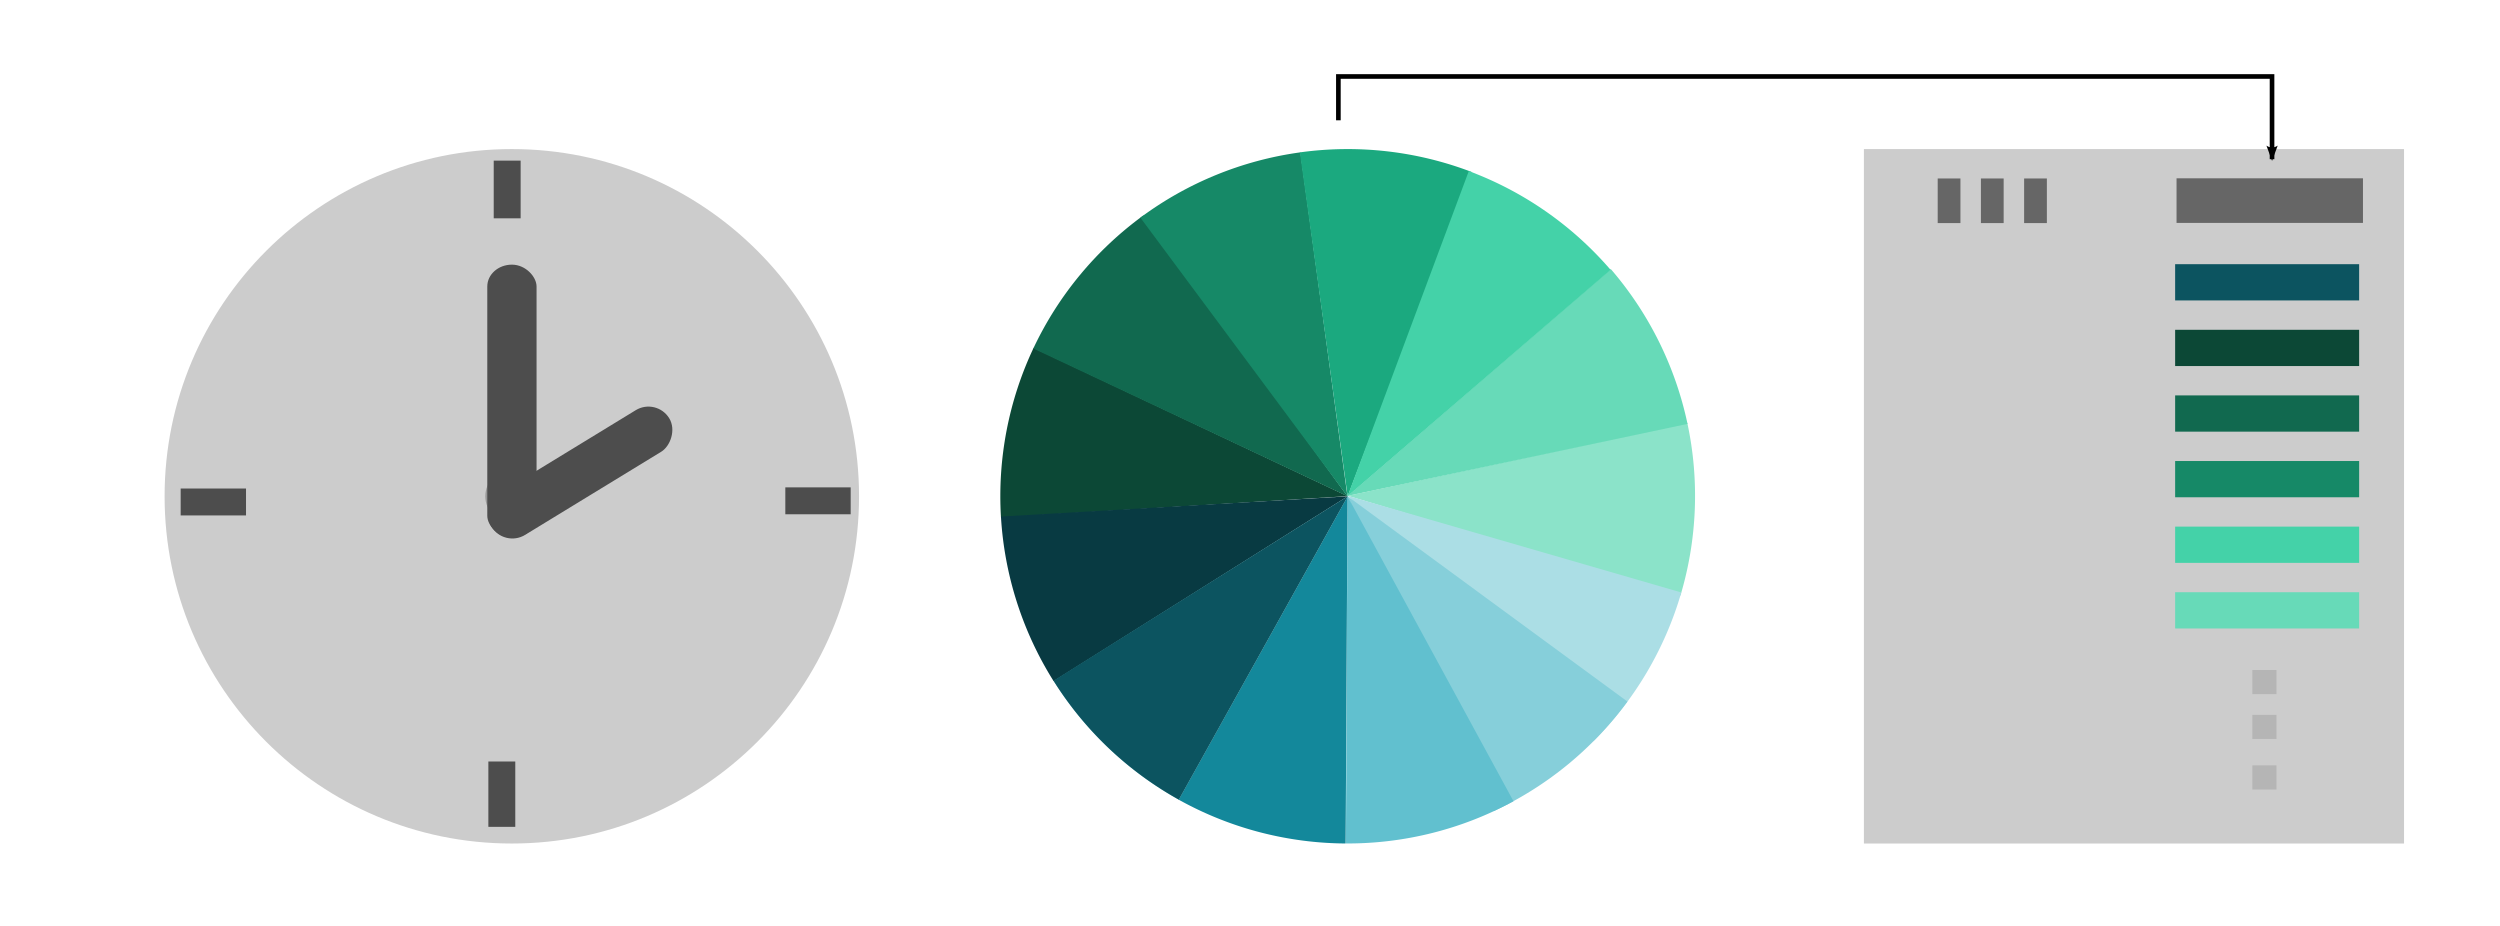 <?xml version="1.0" encoding="UTF-8" standalone="no"?>
<!-- Created with Inkscape (http://www.inkscape.org/) -->

<svg
   width="162mm"
   height="60mm"
   viewBox="0 0 162 60"
   version="1.1"
   id="svg1926"
   inkscape:version="1.1.1 (3bf5ae0d25, 2021-09-20)"
   sodipodi:docname="feature_extractor_one_day.svg"
   xmlns:inkscape="http://www.inkscape.org/namespaces/inkscape"
   xmlns:sodipodi="http://sodipodi.sourceforge.net/DTD/sodipodi-0.dtd"
   xmlns="http://www.w3.org/2000/svg"
   xmlns:svg="http://www.w3.org/2000/svg">
  <sodipodi:namedview
     id="namedview1928"
     pagecolor="#ffffff"
     bordercolor="#666666"
     borderopacity="1.0"
     inkscape:pageshadow="2"
     inkscape:pageopacity="0.0"
     inkscape:pagecheckerboard="0"
     inkscape:document-units="mm"
     showgrid="false"
     inkscape:zoom="2.0000001"
     inkscape:cx="436.74999"
     inkscape:cy="92.749998"
     inkscape:window-width="1910"
     inkscape:window-height="1045"
     inkscape:window-x="3"
     inkscape:window-y="28"
     inkscape:window-maximized="1"
     inkscape:current-layer="layer1" />
  <defs
     id="defs1923">
    <inkscape:path-effect
       effect="powerstroke"
       id="path-effect8027"
       is_visible="true"
       lpeversion="1"
       offset_points="1,4.992"
       not_jump="false"
       sort_points="true"
       interpolator_type="CubicBezierJohan"
       interpolator_beta="0.2"
       start_linecap_type="zerowidth"
       linejoin_type="extrp_arc"
       miter_limit="4"
       scale_width="1"
       end_linecap_type="zerowidth" />
    <inkscape:path-effect
       effect="powerstroke"
       id="path-effect7067"
       is_visible="true"
       lpeversion="1"
       offset_points="2,4.992"
       not_jump="false"
       sort_points="true"
       interpolator_type="CubicBezierJohan"
       interpolator_beta="0.2"
       start_linecap_type="zerowidth"
       linejoin_type="extrp_arc"
       miter_limit="4"
       scale_width="1"
       end_linecap_type="zerowidth" />
    <inkscape:path-effect
       effect="bspline"
       id="path-effect7065"
       is_visible="true"
       lpeversion="1"
       weight="33.333"
       steps="2"
       helper_size="0"
       apply_no_weight="true"
       apply_with_weight="true"
       only_selected="false" />
    <inkscape:path-effect
       effect="powerstroke"
       id="path-effect7061"
       is_visible="true"
       lpeversion="1"
       offset_points="2,4.992"
       not_jump="false"
       sort_points="true"
       interpolator_type="CubicBezierJohan"
       interpolator_beta="0.2"
       start_linecap_type="zerowidth"
       linejoin_type="extrp_arc"
       miter_limit="4"
       scale_width="1"
       end_linecap_type="zerowidth" />
    <inkscape:path-effect
       effect="bspline"
       id="path-effect7059"
       is_visible="true"
       lpeversion="1"
       weight="33.333"
       steps="2"
       helper_size="0"
       apply_no_weight="true"
       apply_with_weight="true"
       only_selected="false" />
    <inkscape:path-effect
       effect="skeletal"
       id="path-effect7055"
       is_visible="true"
       lpeversion="1"
       pattern="M 0,4.992 C 0,2.236 2.236,0 4.992,0 c 2.756,0 4.992,2.236 4.992,4.992 0,2.756 -2.236,4.992 -4.992,4.992 C 2.236,9.984 0,7.748 0,4.992 Z"
       copytype="single_stretched"
       prop_scale="1"
       scale_y_rel="false"
       spacing="0"
       normal_offset="0"
       tang_offset="0"
       prop_units="false"
       vertical_pattern="false"
       hide_knot="false"
       fuse_tolerance="0" />
    <inkscape:path-effect
       effect="skeletal"
       id="path-effect7051"
       is_visible="true"
       lpeversion="1"
       pattern="M 0,4.992 C 0,2.236 2.236,0 4.992,0 c 2.756,0 4.992,2.236 4.992,4.992 0,2.756 -2.236,4.992 -4.992,4.992 C 2.236,9.984 0,7.748 0,4.992 Z"
       copytype="single_stretched"
       prop_scale="1"
       scale_y_rel="false"
       spacing="0"
       normal_offset="0"
       tang_offset="0"
       prop_units="false"
       vertical_pattern="false"
       hide_knot="false"
       fuse_tolerance="0" />
    <inkscape:path-effect
       effect="powerstroke"
       id="path-effect7047"
       is_visible="true"
       lpeversion="1"
       offset_points="2,4.992"
       not_jump="false"
       sort_points="true"
       interpolator_type="CubicBezierJohan"
       interpolator_beta="0.2"
       start_linecap_type="zerowidth"
       linejoin_type="extrp_arc"
       miter_limit="4"
       scale_width="1"
       end_linecap_type="zerowidth" />
    <inkscape:path-effect
       effect="skeletal"
       id="path-effect7043"
       is_visible="true"
       lpeversion="1"
       pattern="M 0,4.992 C 0,2.236 2.236,0 4.992,0 c 2.756,0 4.992,2.236 4.992,4.992 0,2.756 -2.236,4.992 -4.992,4.992 C 2.236,9.984 0,7.748 0,4.992 Z"
       copytype="single_stretched"
       prop_scale="1"
       scale_y_rel="false"
       spacing="0"
       normal_offset="0"
       tang_offset="0"
       prop_units="false"
       vertical_pattern="false"
       hide_knot="false"
       fuse_tolerance="0" />
    <inkscape:path-effect
       effect="skeletal"
       id="path-effect7039"
       is_visible="true"
       lpeversion="1"
       pattern="M 0,4.992 C 0,2.236 2.236,0 4.992,0 c 2.756,0 4.992,2.236 4.992,4.992 0,2.756 -2.236,4.992 -4.992,4.992 C 2.236,9.984 0,7.748 0,4.992 Z"
       copytype="single_stretched"
       prop_scale="1"
       scale_y_rel="false"
       spacing="0"
       normal_offset="0"
       tang_offset="0"
       prop_units="false"
       vertical_pattern="false"
       hide_knot="false"
       fuse_tolerance="0" />
    <inkscape:path-effect
       effect="powerstroke"
       id="path-effect7035"
       is_visible="true"
       lpeversion="1"
       offset_points="0,4.992"
       not_jump="false"
       sort_points="true"
       interpolator_type="CubicBezierJohan"
       interpolator_beta="0.2"
       start_linecap_type="zerowidth"
       linejoin_type="extrp_arc"
       miter_limit="4"
       scale_width="1"
       end_linecap_type="zerowidth" />
    <marker
       style="overflow:visible"
       id="Arrow2Lend"
       refX="0"
       refY="0"
       orient="auto"
       inkscape:stockid="Arrow2Lend"
       inkscape:isstock="true">
      <path
         transform="matrix(-1.1,0,0,-1.1,-1.1,0)"
         d="M 8.719,4.034 -2.207,0.016 8.719,-4.002 c -1.745,2.372 -1.735,5.617 -6e-7,8.035 z"
         style="fill:context-stroke;fill-rule:evenodd;stroke-width:0.625;stroke-linejoin:round"
         id="path6844" />
    </marker>
  </defs>
  <g
     inkscape:label="Layer 1"
     inkscape:groupmode="layer"
     id="layer1">
    <rect
       style="fill:#cccccc;stroke-width:0.491"
       id="rect2163"
       width="35"
       height="45"
       x="120.781"
       y="9.66" />
    <rect
       style="fill:#666666;stroke-width:0.341"
       id="rect2165"
       width="12.08"
       height="2.891"
       x="141.04"
       y="11.554" />
    <rect
       style="fill:#666666;stroke-width:0.119"
       id="rect2165-2"
       width="1.474"
       height="2.891"
       x="125.563"
       y="11.565" />
    <rect
       style="fill:#666666;stroke-width:0.119"
       id="rect2165-2-3"
       width="1.474"
       height="2.891"
       x="128.363"
       y="11.565" />
    <rect
       style="fill:#666666;stroke-width:0.119"
       id="rect2165-2-7"
       width="1.474"
       height="2.891"
       x="131.163"
       y="11.565" />
    <rect
       style="fill:#0c5460;fill-opacity:1;stroke-width:0.2"
       id="rect889"
       width="11.923"
       height="2.349"
       x="140.949"
       y="17.119" />
    <rect
       style="fill:#0c4836;fill-opacity:1;stroke-width:0.2"
       id="rect889-1"
       width="11.923"
       height="2.349"
       x="140.949"
       y="21.371" />
    <rect
       style="fill:#11694f;fill-opacity:1;stroke-width:0.2"
       id="rect889-3"
       width="11.923"
       height="2.349"
       x="140.949"
       y="25.622" />
    <rect
       style="fill:#168967;fill-opacity:1;stroke-width:0.2"
       id="rect889-15"
       width="11.923"
       height="2.349"
       x="140.949"
       y="29.874" />
    <rect
       style="fill:#44d2a8;fill-opacity:1;stroke-width:0.2"
       id="rect889-7"
       width="11.923"
       height="2.349"
       x="140.949"
       y="34.125" />
    <rect
       style="fill:#67dab8;fill-opacity:1;stroke-width:0.2"
       id="rect889-79"
       width="11.923"
       height="2.349"
       x="140.949"
       y="38.376" />
    <rect
       style="fill:#b5b5b5;fill-opacity:1;stroke-width:0.144"
       id="rect6310"
       width="1.564"
       height="1.564"
       x="145.952"
       y="43.416" />
    <rect
       style="fill:#b5b5b5;fill-opacity:1;stroke-width:0.144"
       id="rect6310-6"
       width="1.564"
       height="1.564"
       x="145.952"
       y="49.597" />
    <rect
       style="fill:#b5b5b5;fill-opacity:1;stroke-width:0.144"
       id="rect6310-0"
       width="1.564"
       height="1.564"
       x="145.952"
       y="46.321" />
    <circle
       style="fill:#cccccc;fill-opacity:1;stroke-width:0.374"
       id="path1302"
       cx="33.166"
       cy="32.16"
       r="22.5" />
    <circle
       style="fill:#999999;fill-opacity:1;stroke-width:0.029"
       id="path1302-6"
       cx="33.166"
       cy="32.16"
       r="1.719" />
    <g
       id="g7698"
       transform="translate(0.301,2.491)">
      <path
         style="fill:#8be3c9;stroke-width:0.374"
         id="path1302-3"
         sodipodi:type="arc"
         sodipodi:cx="78.872238"
         sodipodi:cy="47.257633"
         sodipodi:rx="22.5"
         sodipodi:ry="22.5"
         sodipodi:start="0"
         sodipodi:end="0.5029854"
         sodipodi:arc-type="slice"
         d="M 101.372,47.258 A 22.5,22.5 0 0 1 98.586,58.104 L 78.872,47.258 Z"
         transform="rotate(-12.124)"
         inkscape:transform-center-x="-11.249969"
         inkscape:transform-center-y="0.88207779" />
      <path
         style="fill:#67dab8;stroke-width:0.374"
         id="path1302-3-6"
         sodipodi:type="arc"
         sodipodi:cx="46.56052"
         sodipodi:cy="79.285004"
         sodipodi:rx="22.5"
         sodipodi:ry="22.5"
         sodipodi:start="0"
         sodipodi:end="0.5029854"
         sodipodi:arc-type="slice"
         d="M 69.061,79.285 A 22.5,22.5 0 0 1 66.274,90.131 L 46.561,79.285 Z"
         inkscape:transform-center-x="-10.798574"
         inkscape:transform-center-y="-7.5079272"
         transform="rotate(-40.772)" />
      <path
         style="fill:#0c4836;stroke-width:0.374"
         id="path1302-3-6-7"
         sodipodi:type="arc"
         sodipodi:cx="-85.033791"
         sodipodi:cy="-34.950272"
         sodipodi:rx="22.5"
         sodipodi:ry="22.5"
         sodipodi:start="0"
         sodipodi:end="0.5029854"
         sodipodi:arc-type="slice"
         inkscape:transform-center-x="11.238303"
         inkscape:transform-center-y="-4.1161331"
         transform="rotate(176.478)"
         d="m -62.534,-34.95 a 22.5,22.5 0 0 1 -2.787,10.846 l -19.713,-10.846 z" />
      <path
         style="fill:#11694f;stroke-width:0.374"
         id="path1302-3-6-7-9"
         sodipodi:type="arc"
         sodipodi:cx="-91.369827"
         sodipodi:cy="10.190071"
         sodipodi:rx="22.5"
         sodipodi:ry="22.5"
         sodipodi:start="0"
         sodipodi:end="0.5029854"
         sodipodi:arc-type="slice"
         inkscape:transform-center-x="10.169703"
         inkscape:transform-center-y="-9.0971224"
         transform="rotate(-154.808)"
         d="m -68.87,10.19 a 22.5,22.5 0 0 1 -2.787,10.846 L -91.37,10.19 Z" />
      <path
         style="fill:#168967;stroke-width:0.374"
         id="path1302-3-6-7-1"
         sodipodi:type="arc"
         sodipodi:cx="-75.709686"
         sodipodi:cy="52.153191"
         sodipodi:rx="22.5"
         sodipodi:ry="22.5"
         sodipodi:start="0"
         sodipodi:end="0.5029854"
         sodipodi:arc-type="slice"
         inkscape:transform-center-x="6.7023566"
         inkscape:transform-center-y="-11.136444"
         transform="rotate(-126.608)"
         d="M -53.21,52.153 A 22.5,22.5 0 0 1 -55.996,62.999 L -75.71,52.153 Z" />
      <path
         style="fill:#1ba97f;stroke-width:0.374"
         id="path1302-3-6-7-2"
         sodipodi:type="arc"
         sodipodi:cx="-41.37516"
         sodipodi:cy="82.110527"
         sodipodi:rx="22.5"
         sodipodi:ry="22.5"
         sodipodi:start="0"
         sodipodi:end="0.5029854"
         sodipodi:arc-type="slice"
         inkscape:transform-center-x="-2.4645856"
         inkscape:transform-center-y="-11.238343"
         transform="rotate(-97.918)"
         d="m -18.875,82.111 a 22.5,22.5 0 0 1 -2.787,10.846 L -41.375,82.111 Z" />
      <path
         style="fill:#44d2a8;stroke-width:0.374"
         id="path1302-3-6-7-7"
         sodipodi:type="arc"
         sodipodi:cx="2.6122923"
         sodipodi:cy="91.897469"
         sodipodi:rx="22.5"
         sodipodi:ry="22.5"
         sodipodi:start="0"
         sodipodi:end="0.5029854"
         sodipodi:arc-type="slice"
         inkscape:transform-center-x="-8.5214901"
         inkscape:transform-center-y="-10.529668"
         transform="rotate(-69.541)"
         d="M 25.112,91.897 A 22.5,22.5 0 0 1 22.326,102.743 L 2.612,91.897 Z" />
      <path
         style="fill:#abdee5;stroke-width:0.374"
         id="path1302-3-6-7-7-0"
         sodipodi:type="arc"
         sodipodi:cx="91.848099"
         sodipodi:cy="4.231801"
         sodipodi:rx="22.5"
         sodipodi:ry="22.5"
         sodipodi:start="0"
         sodipodi:end="0.5029854"
         sodipodi:arc-type="slice"
         inkscape:transform-center-x="-10.794143"
         inkscape:transform-center-y="7.948957"
         transform="rotate(16.166)"
         d="m 114.348,4.232 a 22.5,22.5 0 0 1 -2.787,10.846 L 91.848,4.232 Z" />
      <path
         style="fill:#86cfda;stroke-width:0.374"
         id="path1302-3-6-7-7-9"
         sodipodi:type="arc"
         sodipodi:cx="87.705215"
         sodipodi:cy="-27.554043"
         sodipodi:rx="22.5"
         sodipodi:ry="22.5"
         sodipodi:start="0"
         sodipodi:end="0.5029854"
         sodipodi:arc-type="slice"
         inkscape:transform-center-x="-9.061871"
         inkscape:transform-center-y="10.19539"
         transform="rotate(36.264)"
         d="m 110.205,-27.554 a 22.5,22.5 0 0 1 -2.787,10.846 L 87.705,-27.554 Z" />
      <path
         style="fill:#61c0cf;stroke-width:0.374"
         id="path1302-3-6-7-5"
         sodipodi:type="arc"
         sodipodi:cx="67.652756"
         sodipodi:cy="-62.25267"
         sodipodi:rx="22.5"
         sodipodi:ry="22.5"
         sodipodi:start="0"
         sodipodi:end="0.5029854"
         sodipodi:arc-type="slice"
         inkscape:transform-center-x="-5.3211412"
         inkscape:transform-center-y="11.238756"
         transform="rotate(61.445)"
         d="m 90.153,-62.253 a 22.5,22.5 0 0 1 -2.787,10.846 L 67.653,-62.253 Z" />
      <path
         style="fill:#13889b;stroke-width:0.374"
         id="path1302-3-6-7-5-3"
         sodipodi:type="arc"
         sodipodi:cx="29.198576"
         sodipodi:cy="-87.17646"
         sodipodi:rx="22.5"
         sodipodi:ry="22.5"
         sodipodi:start="0"
         sodipodi:end="0.5029854"
         sodipodi:arc-type="slice"
         inkscape:transform-center-x="5.4743624"
         inkscape:transform-center-y="11.237865"
         transform="rotate(90.308)"
         d="m 51.699,-87.176 a 22.5,22.5 0 0 1 -2.787,10.846 L 29.199,-87.176 Z" />
      <path
         style="fill:#86cfda;stroke-width:0.374"
         id="path1302-3-6-7-5-5"
         sodipodi:type="arc"
         sodipodi:cx="-16.408222"
         sodipodi:cy="-90.471878"
         sodipodi:rx="22.5"
         sodipodi:ry="22.5"
         sodipodi:start="0"
         sodipodi:end="0.5029854"
         sodipodi:arc-type="slice"
         inkscape:transform-center-x="9.52537"
         inkscape:transform-center-y="9.8198329"
         transform="rotate(119.104)"
         d="m 6.092,-90.472 a 22.5,22.5 0 0 1 -2.787,10.846 L -16.408,-90.472 Z" />
      <path
         style="fill:#083a42;stroke-width:0.374"
         id="path1302-3-6-7-5-5-6"
         sodipodi:type="arc"
         sodipodi:cx="-57.8857"
         sodipodi:cy="-71.431587"
         sodipodi:rx="22.5"
         sodipodi:ry="22.5"
         sodipodi:start="0"
         sodipodi:end="0.5029854"
         sodipodi:arc-type="slice"
         inkscape:transform-center-x="11.220032"
         inkscape:transform-center-y="5.9818054"
         transform="rotate(147.848)"
         d="m -35.386,-71.432 a 22.5,22.5 0 0 1 -2.787,10.846 L -57.886,-71.432 Z" />
      <path
         style="fill:#0c5460;stroke-width:0.374"
         id="path1302-3-6-7-5-5-2"
         sodipodi:type="arc"
         sodipodi:cx="-16.408222"
         sodipodi:cy="-90.471878"
         sodipodi:rx="22.5"
         sodipodi:ry="22.5"
         sodipodi:start="0"
         sodipodi:end="0.5029854"
         sodipodi:arc-type="slice"
         inkscape:transform-center-x="9.52537"
         inkscape:transform-center-y="9.8198329"
         transform="rotate(119.104)"
         d="m 6.092,-90.472 a 22.5,22.5 0 0 1 -2.787,10.846 L -16.408,-90.472 Z" />
    </g>
    <rect
       style="fill:#4d4d4d;fill-opacity:1;stroke-width:0.138"
       id="rect7722"
       width="3.193"
       height="17.691"
       x="31.576"
       y="17.149"
       ry="1.416"
       rx="1.596" />
    <rect
       style="fill:#4d4d4d;fill-opacity:1;stroke-width:0.099"
       id="rect7722-3"
       width="3.158"
       height="13.498"
       x="44.14"
       y="-22.916"
       transform="matrix(0.521,0.854,-0.853,0.521,0,0)"
       ry="1.579"
       rx="1.579" />
    <path
       style="fill:none;stroke:#000000;stroke-width:0.3;stroke-linecap:butt;stroke-linejoin:miter;stroke-miterlimit:4;stroke-dasharray:none;stroke-opacity:1;marker-end:url(#Arrow2Lend)"
       d="M 86.727,7.795 V 4.956 H 147.228 v 5.36"
       id="path34613" />
    <rect
       style="fill:#4d4d4d;fill-opacity:1;stroke-width:0.105;stroke-miterlimit:4;stroke-dasharray:none"
       id="rect35007"
       width="4.235"
       height="1.744"
       x="11.707"
       y="31.656"
       rx="0"
       ry="0" />
    <rect
       style="fill:#4d4d4d;fill-opacity:1;stroke-width:0.105;stroke-miterlimit:4;stroke-dasharray:none"
       id="rect35007-2"
       width="4.235"
       height="1.744"
       x="50.889"
       y="31.581"
       rx="0"
       ry="0" />
    <rect
       style="fill:#4d4d4d;fill-opacity:1;stroke-width:0.105;stroke-miterlimit:4;stroke-dasharray:none"
       id="rect35007-6"
       width="4.235"
       height="1.744"
       x="49.345"
       y="-33.39"
       rx="0"
       ry="0"
       transform="rotate(90)" />
    <rect
       style="fill:#4d4d4d;fill-opacity:1;stroke-width:0.098;stroke-miterlimit:4;stroke-dasharray:none"
       id="rect35007-6-1"
       width="3.739"
       height="1.744"
       x="10.408"
       y="-33.737"
       rx="0"
       ry="0"
       transform="rotate(90)"
       inkscape:transform-center-x="0.48715677"
       inkscape:transform-center-y="30.571376" />
  </g>
</svg>
